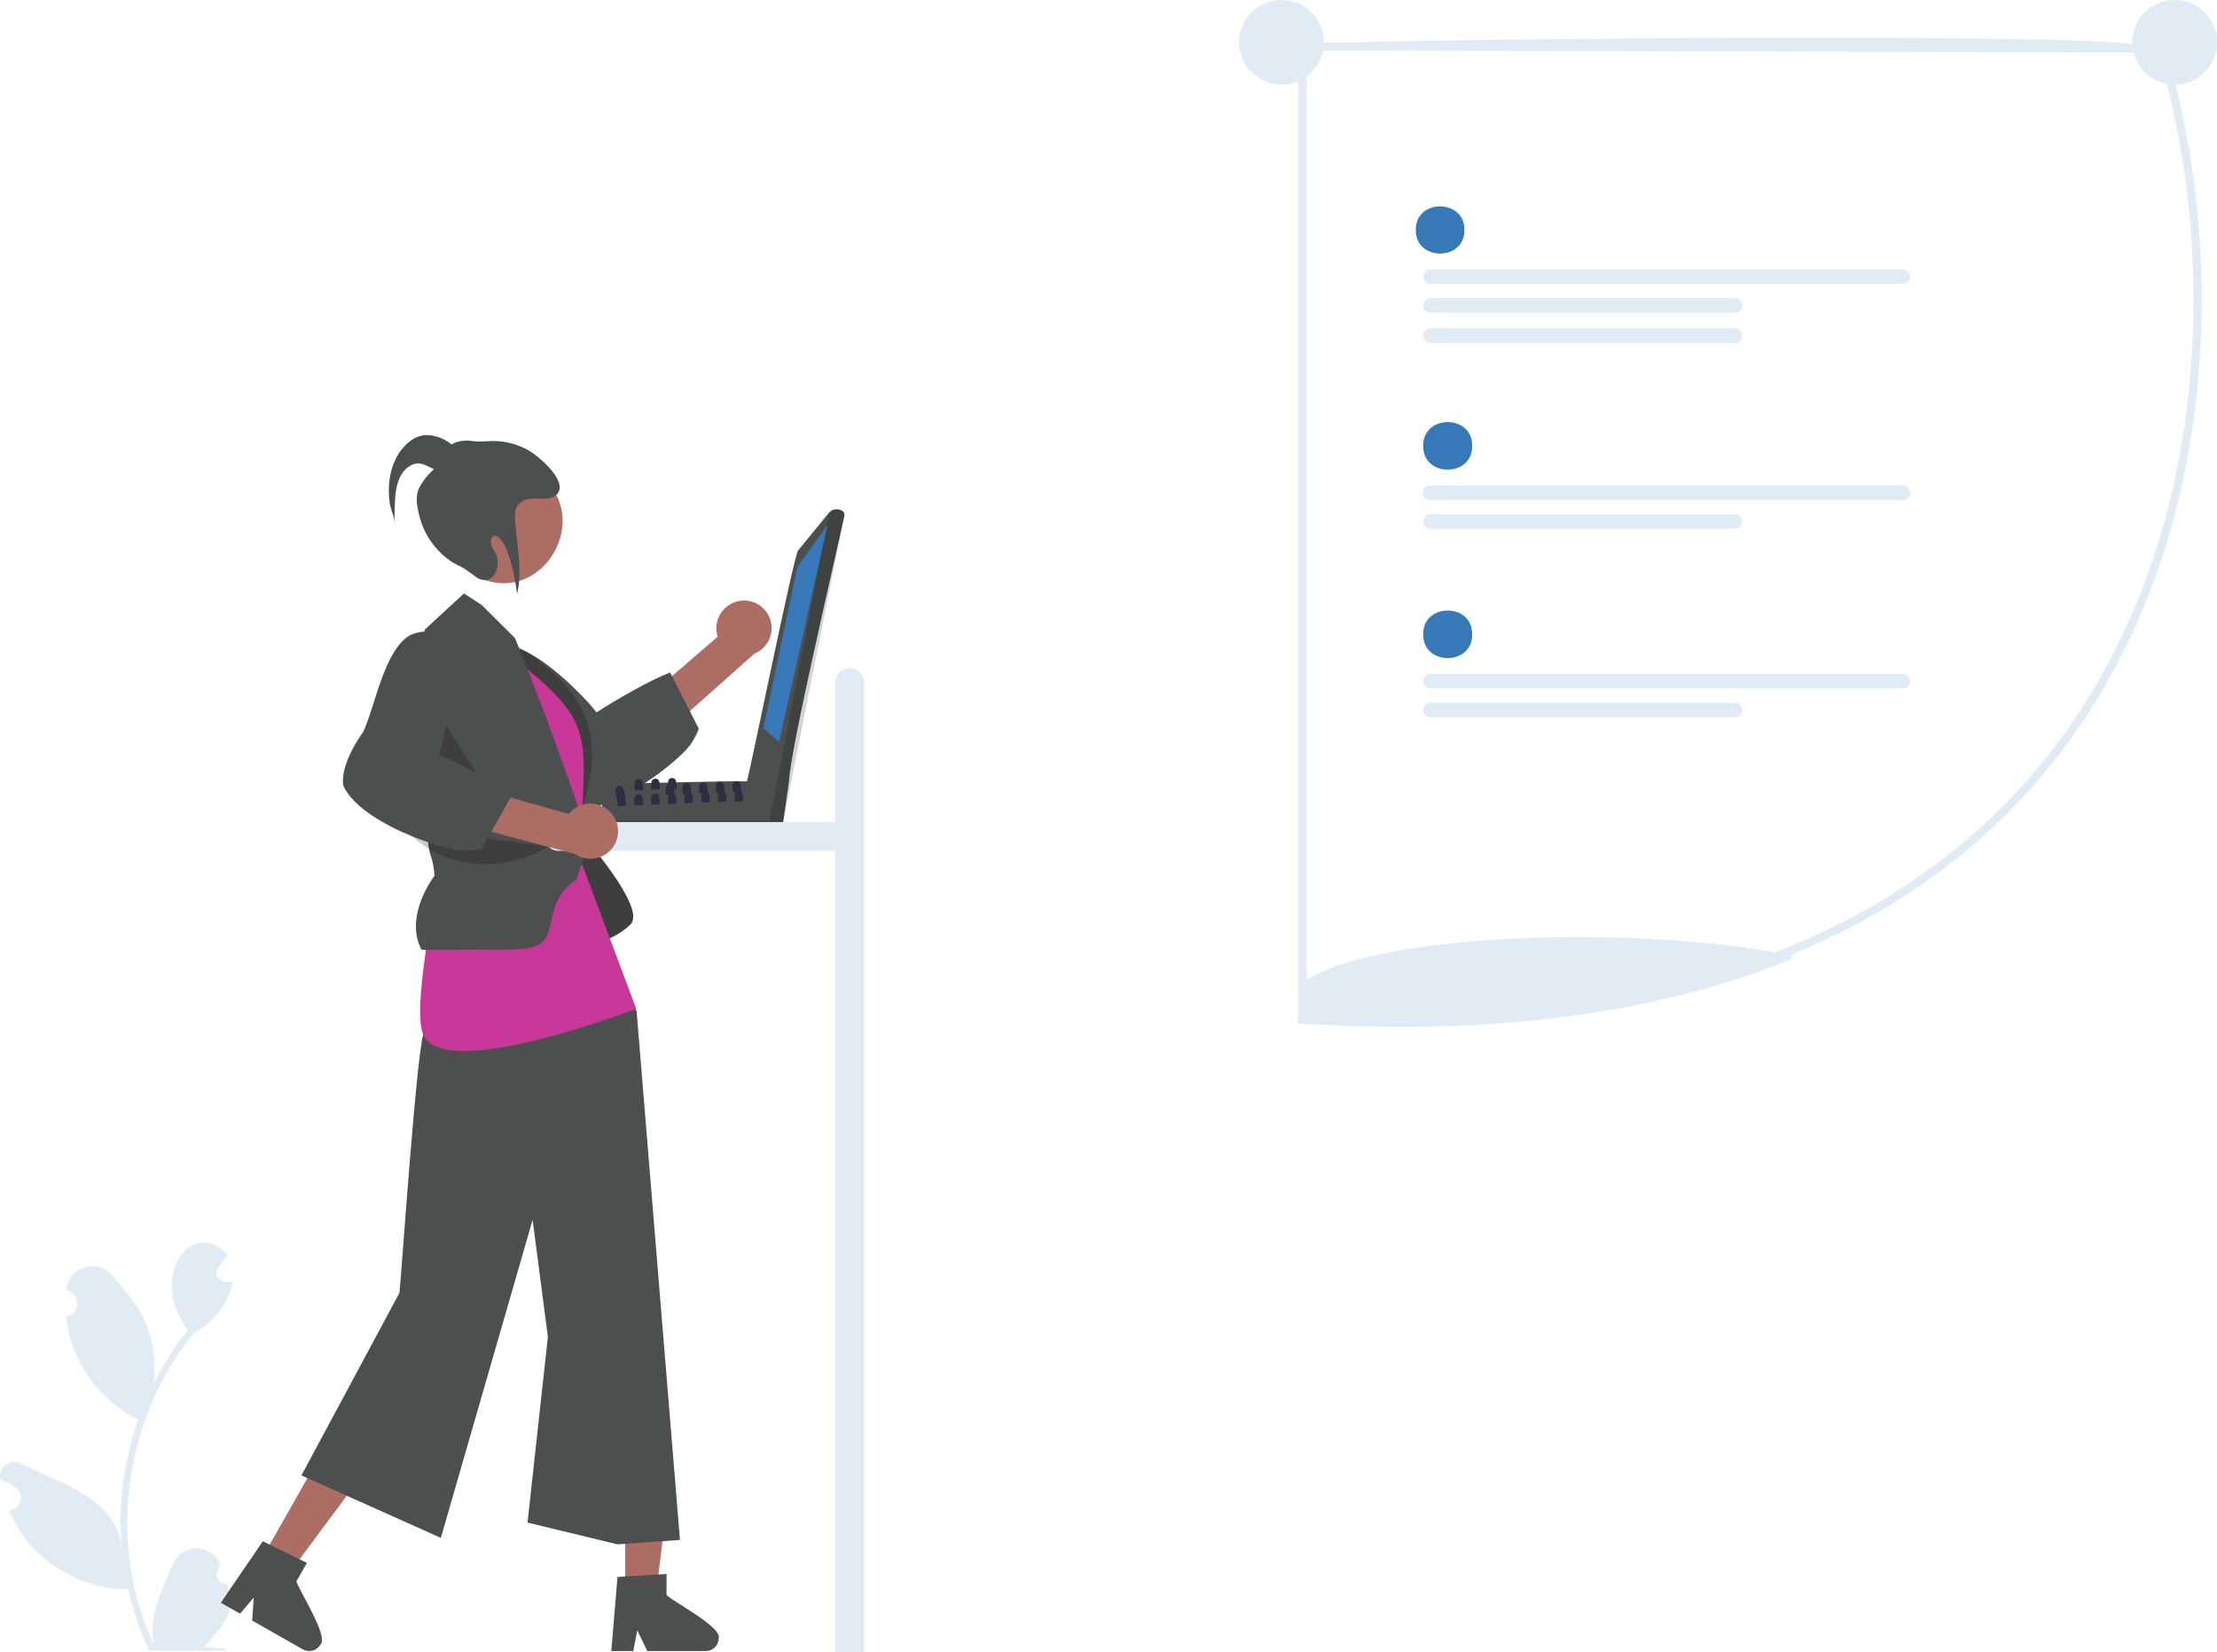 <svg xmlns="http://www.w3.org/2000/svg" width="271" height="202" fill="none" viewBox="0 0 271 202"><g clip-path="url(#clip0_118_664)"><path fill="#E1EBF4" d="M27.683 193.585C27.445 193.595 27.211 193.533 27.01 193.405C26.81 193.278 26.653 193.093 26.562 192.874C26.47 192.655 26.448 192.413 26.498 192.181C26.549 191.949 26.669 191.739 26.843 191.577L26.92 191.257C26.694 190.68 26.3 190.183 25.79 189.831C25.279 189.479 24.674 189.288 24.054 189.282C23.434 189.276 22.826 189.456 22.308 189.798C21.791 190.14 21.388 190.63 21.151 191.203C19.776 194.405 18.001 197.735 18.886 201.27C13.053 188.923 15.037 173.553 23.661 162.986C26.045 161.673 27.977 159.342 28.468 156.636C27.288 157.036 25.817 156.079 26.705 154.837L27.862 153.418C23.375 148.65 18.043 156.143 22.975 162.579C21.363 164.601 19.967 166.785 18.809 169.095C19.078 166.64 18.758 164.156 17.876 161.849C16.985 159.701 15.312 157.888 13.841 156.031C12.05 153.764 8.364 154.811 8.124 157.683C9.778 158.228 9.992 160.61 8.102 160.937C8.598 166.284 12.091 171.183 16.908 173.543C15.129 178.528 14.435 183.834 14.87 189.108C14.027 182.944 7.393 181.449 2.775 178.996C2.481 178.808 2.137 178.71 1.788 178.713C1.438 178.716 1.097 178.82 0.805 179.014C0.514 179.207 0.285 179.481 0.147 179.802C0.008 180.123 -0.034 180.477 0.026 180.821C0.665 181.079 1.277 181.401 1.852 181.782C2.126 181.961 2.338 182.222 2.456 182.527C2.575 182.832 2.596 183.166 2.515 183.483C2.435 183.801 2.257 184.085 2.008 184.296C1.758 184.508 1.448 184.637 1.122 184.664C3.455 190.428 9.486 194.309 15.681 194.286C16.273 196.87 17.133 199.385 18.245 201.792H27.442C27.474 201.693 27.503 201.587 27.532 201.472C26.681 201.525 25.826 201.473 24.987 201.318C27.231 198.657 28.984 197.296 27.673 193.579L27.683 193.585Z"/><path fill="#AB6D64" d="M76.424 194.635H80.215L82.016 180.024H76.421L76.424 194.635Z"/><path fill="#4D4E4E" d="M81.474 194.975V192.413L80.478 192.474L76.421 192.714L75.481 192.772L74.764 201.372L74.725 201.833H77.417L77.504 201.376L77.895 199.294L78.904 201.376L79.125 201.833H86.262C86.687 201.833 87.095 201.665 87.395 201.365C87.696 201.064 87.865 200.657 87.865 200.232C88.153 198.817 82.231 195.782 81.474 194.975Z"/><path fill="#AB6D64" d="M32.006 190.511L35.303 192.381L44.088 180.562L39.223 177.802L32.006 190.511Z"/><path fill="#4D4E4E" d="M36.236 193.3L37.518 191.058L36.627 190.62L32.977 188.83L32.131 188.414L27.965 194.498L27.003 195.926L28.109 196.566L29.343 197.267L31.016 195.295L30.83 198.109L36.633 201.411L37.008 201.622C37.192 201.726 37.394 201.793 37.603 201.818C37.812 201.844 38.024 201.829 38.227 201.772C38.43 201.716 38.62 201.621 38.786 201.491C38.952 201.361 39.09 201.2 39.194 201.017C40.152 199.938 36.492 194.366 36.236 193.3Z"/><path fill="#AB6D64" d="M90.438 73.456C89.553 73.591 88.757 74.071 88.226 74.791C87.695 75.512 87.472 76.413 87.605 77.298C87.634 77.477 87.676 77.654 87.73 77.826L81.929 82.841L84.121 87.109L92.213 79.908C92.98 79.598 93.606 79.017 93.972 78.276C94.339 77.536 94.42 76.686 94.201 75.889C93.982 75.093 93.478 74.404 92.784 73.954C92.091 73.504 91.256 73.325 90.438 73.449V73.456Z"/><path fill="#4D4E4E" d="M84.327 86.93L82.147 82.662L81.923 82.223C79.59 83.043 75.007 85.72 72.918 87.087C72.152 86.021 67.893 81.381 64.21 79.6C63.958 79.479 63.708 79.372 63.461 79.28C62.89 79.05 62.284 78.924 61.669 78.909C61.397 78.906 61.125 78.945 60.865 79.024C60.59 79.105 60.334 79.237 60.108 79.412C59.509 79.873 59.054 80.692 58.797 81.916C58.768 82.505 58.845 83.095 59.025 83.658C60.051 87.055 64.101 90.849 65.534 93.299C65.675 93.674 67.082 97.394 69.303 98.717C69.421 98.787 69.543 98.851 69.665 98.909C69.787 98.967 69.941 98.944 70.085 98.951C70.31 98.963 70.536 98.963 70.761 98.951C70.876 98.951 70.995 98.951 71.113 98.928H71.187C71.927 98.845 72.656 98.686 73.363 98.454L73.603 98.374C74.211 98.167 74.806 97.927 75.388 97.657C75.725 97.503 76.058 97.337 76.392 97.164C76.795 96.953 77.199 96.728 77.593 96.495C77.933 96.299 78.266 96.094 78.593 95.883C78.67 95.835 78.747 95.787 78.824 95.733C81.747 93.834 84.131 91.624 84.593 90.712C84.936 90.204 85.213 89.656 85.419 89.079L84.327 86.93Z"/><path fill="#4D4E4E" d="M71.065 101.945C71.065 101.945 79.1 110.978 77.077 112.995C75.055 115.012 71.918 115.557 71.918 115.557L68.072 115.259L71.065 101.945Z"/><path fill="#000" d="M71.065 101.945C71.065 101.945 79.1 110.978 77.077 112.995C75.055 115.012 71.918 115.557 71.918 115.557L68.072 115.259L71.065 101.945Z" opacity=".2"/><path fill="#000" d="M61.208 77.715C71.572 83.773 75.055 89.562 70.261 101.205L61.208 77.715Z" opacity=".2"/><path fill="#4D4E4E" d="M51.917 126.143C51.077 125.752 48.988 157.273 48.818 158.064L36.845 180.363L53.888 187.997L65.105 149.118L66.973 163.424L64.483 186.13L75.497 188.791L83.118 188.25L77.818 123.6L67.774 105.406L51.917 126.143Z"/><path fill="#C83898" d="M60.313 78.605C74.385 89.072 70.95 89.261 71.065 105.416L77.77 123.318C77.77 123.318 54.131 132.464 51.709 126.412C49.286 120.36 60.313 78.605 60.313 78.605Z"/><path fill="#4D4E4E" d="M71.245 100.494C71.216 100.392 71.181 100.273 71.142 100.148C71.081 99.947 71.011 99.725 70.927 99.469C70.876 99.309 70.822 99.149 70.761 98.954C70.722 98.842 70.684 98.72 70.642 98.595C69.514 95.191 67.239 88.845 64.476 81.832C64.156 80.987 63.803 80.138 63.457 79.271C63.425 79.194 63.396 79.114 63.364 79.034L62.944 77.999L58.897 73.968L56.714 72.546L51.907 76.981V77.209C51.975 78.573 52.305 85.957 52.346 94.685C52.346 96.885 52.346 99.168 52.311 101.467V101.528C52.311 102.13 52.311 102.598 52.34 102.976C52.355 103.244 52.386 103.511 52.433 103.776C52.612 104.762 52.942 104.993 53.119 107.045C53.119 107.045 49.337 111.916 51.516 116.085C51.69 116.113 51.866 116.124 52.042 116.117C52.818 116.117 54.625 116.085 59.596 116.079H62.48C69.431 116.079 65.684 112.06 69.399 108.394C69.479 108.313 69.559 108.237 69.646 108.16C69.91 107.923 70.189 107.702 70.479 107.497L71.101 105.576L71.299 104.958V104.878L71.319 104.023L71.36 102.319L71.389 101.186C71.362 100.951 71.314 100.72 71.245 100.494Z"/><path fill="#000" d="M53.946 87.791L52.84 94.676L60.313 97.756L53.946 87.791Z" opacity=".2"/><path fill="#AB6D64" d="M64.983 57.522C73.344 62.277 66.479 74.813 57.964 70.353C49.603 65.598 56.468 53.058 64.983 57.522Z"/><path fill="#000" d="M49.215 101.029C53.648 106.248 61.201 107.004 66.938 103.501L49.215 101.029Z" opacity=".2"/><path fill="#4D4E4E" d="M68.409 59.725C68.384 59.921 68.312 60.107 68.201 60.27C68.09 60.433 67.941 60.566 67.768 60.66C66.598 61.403 64.912 60.471 63.685 61.394C62.723 62.12 62.932 63.19 63.021 64.275C63.249 67.029 63.845 69.844 63.214 72.601C61.842 62.802 58.955 65.371 60.413 67.314C61.352 68.566 60.711 71.429 58.762 70.836C58.157 70.657 57.871 70.196 57.378 69.847C56.791 69.444 56.096 69.191 55.455 68.829C53.334 67.511 51.819 65.41 51.241 62.982C50.972 61.909 50.738 60.638 51.241 59.629C51.904 58.406 52.857 57.364 54.016 56.594C53.917 54.48 55.901 53.629 57.737 53.913C58.874 54.09 59.826 53.837 60.993 53.939C62.305 54.05 63.577 54.453 64.713 55.117C65.742 55.716 68.604 58.118 68.409 59.725Z"/><path fill="#4D4E4E" d="M74.174 95.841C76.552 95.793 89.313 95.428 91.406 95.521C91.525 95.105 95.492 100.187 95.588 100.219C95.641 100.274 95.681 100.339 95.709 100.41C95.736 100.481 95.749 100.557 95.747 100.633C95.745 100.709 95.728 100.784 95.697 100.854C95.665 100.923 95.621 100.986 95.566 101.038C95.515 101.085 95.458 101.122 95.396 101.15C95.162 101.291 74.587 100.91 74.337 100.962C74.231 100.96 74.127 100.929 74.036 100.873C73.946 100.817 73.873 100.736 73.825 100.641L73.69 100.321C73.674 99.793 73.501 97.103 73.658 96.642C73.628 96.574 73.611 96.5 73.609 96.425C73.608 96.351 73.621 96.276 73.648 96.207C73.675 96.137 73.716 96.073 73.767 96.019C73.819 95.966 73.881 95.922 73.95 95.893C74.02 95.86 74.096 95.842 74.174 95.841Z"/><path fill="#000" d="M73.69 100.315C73.809 100.606 73.962 100.971 74.331 100.955L95.162 101.189C95.314 101.186 95.46 101.124 95.566 101.014C95.672 100.905 95.731 100.758 95.729 100.606C95.728 100.515 95.706 100.425 95.665 100.344L73.69 100.315Z" opacity=".17"/><path fill="#4D4E4E" d="M91.31 95.454C91.534 95.067 97.104 67.519 97.572 67.276L101.376 62.623L101.716 62.37C102.187 62.111 103.318 62.284 103.219 63.011C102.324 67.292 96.578 91.675 96.45 95.476L95.758 100.318C95.735 100.474 95.651 100.615 95.524 100.709C95.397 100.803 95.238 100.844 95.082 100.821H95.021C94.823 100.8 94.633 100.727 94.472 100.611C94.31 100.494 94.183 100.336 94.101 100.155C94.05 99.985 91.037 95.553 91.31 95.454Z"/><path fill="#000" d="M101.376 62.639L94.101 100.158C94.341 100.773 95.482 101.202 95.745 100.395C95.745 100.395 103.212 63.046 103.219 63.023C103.299 62.12 101.812 62.095 101.376 62.639Z" opacity=".17"/><path fill="#3778B8" d="M101.155 64.176L97.46 69.322L93.313 89.002L95.242 90.683L101.155 64.176Z"/><path fill="#2F2E41" d="M76.392 97.161C76.315 96.565 76.167 96.018 75.735 96.059C75.094 96.059 75.235 96.924 75.388 97.66C75.472 97.948 75.521 98.245 75.536 98.544L76.558 98.502C76.469 98.06 76.413 97.612 76.392 97.161Z"/><path fill="#2F2E41" d="M82.416 97.023C82.416 96.853 82.416 96.636 82.397 96.431C82.362 96.091 82.247 95.79 81.859 95.819C81.787 95.817 81.716 95.831 81.651 95.861C81.237 96.043 81.407 96.799 81.401 97.164H81.721L82.41 97.138C82.42 97.09 82.416 97.055 82.416 97.023Z"/><path fill="#2F2E41" d="M84.458 96.936C84.442 96.488 84.522 95.697 83.9 95.729C83.227 95.745 83.448 96.658 83.442 97.077H83.763L84.455 97.049C84.454 97.011 84.455 96.974 84.458 96.936Z"/><path fill="#2F2E41" d="M86.499 96.856C86.499 96.405 86.564 95.614 85.942 95.649C85.269 95.665 85.49 96.578 85.484 96.997H85.804L86.493 96.972C86.503 96.927 86.499 96.892 86.499 96.856Z"/><path fill="#2F2E41" d="M88.541 96.773C88.541 96.325 88.605 95.534 87.983 95.569C87.31 95.585 87.531 96.498 87.525 96.917L87.845 96.901L88.538 96.876C88.544 96.844 88.541 96.808 88.541 96.773Z"/><path fill="#2F2E41" d="M90.582 96.703C90.582 96.299 90.63 95.627 90.201 95.515C90.145 95.498 90.086 95.493 90.028 95.499C89.98 95.496 89.932 95.502 89.887 95.518C89.393 95.656 89.566 96.459 89.566 96.844H89.887L90.576 96.818C90.585 96.764 90.582 96.728 90.582 96.703Z"/><path fill="#2F2E41" d="M78.593 95.88C78.59 95.832 78.581 95.785 78.568 95.739C78.516 95.464 78.385 95.252 78.055 95.272C77.725 95.291 77.616 95.489 77.581 95.758C77.561 96.002 77.561 96.247 77.581 96.492C77.581 96.54 77.581 96.581 77.581 96.62L78.603 96.578C78.603 96.399 78.619 96.13 78.593 95.88Z"/><path fill="#2F2E41" d="M80.619 95.685C80.567 95.4 80.436 95.169 80.096 95.191C79.757 95.214 79.648 95.428 79.619 95.71C79.59 95.992 79.619 96.261 79.638 96.536L80.66 96.495C80.641 96.29 80.667 95.96 80.619 95.685Z"/><path fill="#2F2E41" d="M82.663 95.636C82.618 95.335 82.493 95.089 82.138 95.108C81.782 95.127 81.683 95.361 81.657 95.659C81.657 95.723 81.657 95.79 81.657 95.857C81.657 96.078 81.689 96.302 81.686 96.456L82.404 96.427H82.708C82.683 96.216 82.705 95.905 82.663 95.636Z"/><path fill="#2F2E41" d="M78.036 97.109C77.363 97.109 77.581 98.038 77.577 98.454L78.6 98.416C78.561 97.984 78.709 97.068 78.036 97.109Z"/><path fill="#2F2E41" d="M80.077 97.023C79.404 97.023 79.622 97.948 79.619 98.368L80.641 98.326C80.603 97.916 80.75 96.988 80.077 97.023Z"/><path fill="#2F2E41" d="M82.416 97.023C82.33 96.962 82.224 96.936 82.118 96.949C82.042 96.945 81.966 96.962 81.898 96.997C81.831 97.033 81.774 97.086 81.734 97.151C81.551 97.446 81.663 97.996 81.66 98.294L82.683 98.256C82.65 97.913 82.743 97.234 82.416 97.023Z"/><path fill="#2F2E41" d="M84.458 96.936C84.371 96.876 84.265 96.849 84.16 96.86C84.083 96.856 84.006 96.873 83.938 96.909C83.87 96.945 83.813 96.999 83.772 97.065C83.596 97.362 83.705 97.91 83.702 98.208L84.724 98.166C84.692 97.833 84.785 97.157 84.458 96.936Z"/><path fill="#2F2E41" d="M86.499 96.857C86.412 96.796 86.307 96.769 86.201 96.78C86.125 96.777 86.049 96.794 85.981 96.83C85.914 96.866 85.857 96.919 85.817 96.985C85.634 97.279 85.746 97.83 85.743 98.128L86.765 98.089C86.733 97.75 86.826 97.071 86.499 96.857Z"/><path fill="#2F2E41" d="M88.541 96.773C88.454 96.713 88.348 96.686 88.243 96.7C88.165 96.694 88.088 96.71 88.019 96.746C87.951 96.783 87.894 96.837 87.855 96.904C87.679 97.202 87.788 97.75 87.784 98.048L88.807 98.006C88.775 97.663 88.868 96.994 88.541 96.773Z"/><path fill="#2F2E41" d="M90.582 96.703C90.496 96.642 90.389 96.616 90.284 96.629C90.208 96.625 90.132 96.641 90.064 96.677C89.996 96.712 89.939 96.766 89.9 96.831C89.72 97.129 89.829 97.676 89.826 97.974L90.848 97.936C90.816 97.587 90.909 96.911 90.582 96.703Z"/><path fill="#4D4E4E" d="M50.017 54.016C48.584 55.172 47.831 56.92 47.606 58.713C47.494 59.637 47.504 60.572 47.635 61.493C47.748 62.297 48.183 63.02 48.19 63.843C48.344 61.637 47.917 58.079 50.298 56.85C51.802 56.081 52.818 57.81 54.352 57.525C55.24 57.365 56.131 55.963 55.795 55.153C55.269 53.872 53.077 53.036 51.811 53.206C51.15 53.306 50.529 53.587 50.017 54.016Z"/><path fill="#E1EBF4" d="M103.872 81.695C103.405 81.695 102.957 81.88 102.626 82.21C102.295 82.541 102.11 82.989 102.11 83.456V100.494H68.3C67.832 100.494 67.384 100.68 67.053 101.01C66.723 101.34 66.537 101.788 66.537 102.255C66.537 102.722 66.723 103.17 67.053 103.501C67.384 103.831 67.832 104.016 68.3 104.016H102.11V202H105.635V83.456C105.635 82.989 105.449 82.541 105.119 82.21C104.788 81.88 104.34 81.695 103.872 81.695Z"/><path fill="#AB6D64" d="M74.674 99.348C74.073 98.683 73.232 98.285 72.336 98.24C71.441 98.195 70.564 98.507 69.899 99.108C69.764 99.228 69.64 99.36 69.527 99.501L62.156 97.43L59.801 101.608L70.258 104.388C70.939 104.857 71.769 105.06 72.591 104.958C73.412 104.855 74.167 104.455 74.712 103.833C75.257 103.211 75.555 102.41 75.548 101.583C75.541 100.756 75.23 99.96 74.674 99.348Z"/><path fill="#4D4E4E" d="M58.192 94.439C57.657 94.16 57.121 93.888 56.59 93.635C55.455 93.075 54.401 92.585 53.625 92.252C54.007 91.1 54.309 89.923 54.529 88.73C55.439 84.144 56.057 76.997 51.907 77.202C51.307 77.245 50.717 77.388 50.164 77.625C46.93 79.418 45.822 86.565 44.373 89.514C44.12 89.857 41.55 93.418 41.963 96.053C43.136 98.615 46.866 100.805 50.363 102.23C51.036 102.505 51.702 102.752 52.337 102.969C53.061 103.216 53.75 103.421 54.369 103.581C55.602 103.901 56.567 104.045 57.032 103.981C57.646 103.985 58.258 103.914 58.855 103.77L59.589 102.489L60.041 101.688L62.403 97.526L62.647 97.097C61.23 96.101 59.741 95.213 58.192 94.439Z"/><path stroke="#E1EBF4" d="M193.836 122.927C187.805 123.817 181.726 124.332 175.631 124.471L175.63 124.471C170.429 124.601 164.958 124.491 159.215 124.139V7.385C159.217 6.931 159.398 6.495 159.72 6.174C160.042 5.853 160.478 5.672 160.933 5.671H161.817H165.365H165.425H165.426L260.663 5.908H260.665H261.097H264.17C264.62 7.377 265.041 8.888 265.432 10.44C269.698 27.391 270.252 48.875 263.612 68.608C256.978 88.326 243.162 106.3 218.66 116.291L218.659 116.292C211.387 119.278 203.133 121.529 193.836 122.927ZM193.836 122.927C193.836 122.926 193.836 122.926 193.837 122.926L193.91 123.421M193.836 122.927C193.836 122.927 193.836 122.927 193.835 122.927L193.91 123.421M193.91 123.421C203.242 122.018 211.536 119.758 218.849 116.754L158.715 124.609C164.642 124.985 170.284 125.105 175.643 124.971C181.758 124.832 187.859 124.314 193.91 123.421Z"/><path fill="#3778B8" d="M179.953 54.506C180.011 58.383 173.912 58.383 173.97 54.506C173.912 50.628 180.011 50.628 179.953 54.506Z"/><path fill="#E1EBF4" d="M232.607 59.347H174.861C174.739 59.34 174.618 59.358 174.504 59.399C174.389 59.44 174.285 59.505 174.197 59.588C174.108 59.671 174.038 59.772 173.989 59.883C173.941 59.994 173.916 60.114 173.916 60.236C173.916 60.357 173.941 60.477 173.989 60.589C174.038 60.7 174.108 60.801 174.197 60.884C174.285 60.967 174.389 61.031 174.504 61.073C174.618 61.114 174.739 61.132 174.861 61.124H232.61C233.777 61.16 233.748 59.328 232.607 59.347Z"/><path fill="#E1EBF4" d="M212.078 62.863H174.861C174.624 62.863 174.398 62.957 174.231 63.124C174.064 63.291 173.97 63.517 173.97 63.753C173.97 63.989 174.064 64.216 174.231 64.383C174.398 64.55 174.624 64.644 174.861 64.644H212.078C213.241 64.66 213.222 62.847 212.078 62.863Z"/><path fill="#E1EBF4" d="M232.607 32.93H174.861C174.624 32.93 174.398 33.024 174.231 33.191C174.064 33.358 173.97 33.584 173.97 33.82C173.97 34.056 174.064 34.283 174.231 34.45C174.398 34.617 174.624 34.711 174.861 34.711H232.607C233.777 34.727 233.748 32.914 232.607 32.93Z"/><path fill="#E1EBF4" d="M212.078 36.449H174.861C174.624 36.449 174.398 36.543 174.231 36.71C174.064 36.877 173.97 37.103 173.97 37.34C173.97 37.576 174.064 37.802 174.231 37.969C174.398 38.136 174.624 38.23 174.861 38.23H212.078C213.241 38.246 213.222 36.433 212.078 36.449Z"/><path fill="#E1EBF4" d="M212.078 40.135H174.861C174.624 40.135 174.398 40.229 174.231 40.396C174.064 40.562 173.97 40.789 173.97 41.025C173.97 41.261 174.064 41.488 174.231 41.654C174.398 41.821 174.624 41.915 174.861 41.915H212.078C213.241 41.947 213.222 40.119 212.078 40.135Z"/><path fill="#3778B8" d="M179.953 77.542C180.011 81.419 173.912 81.419 173.97 77.542C173.912 73.664 180.011 73.664 179.953 77.542Z"/><path fill="#E1EBF4" d="M232.607 82.38H174.861C174.624 82.38 174.398 82.474 174.231 82.641C174.064 82.808 173.97 83.034 173.97 83.27C173.97 83.506 174.064 83.733 174.231 83.9C174.398 84.066 174.624 84.16 174.861 84.16H232.607C233.777 84.176 233.748 82.364 232.607 82.38Z"/><path fill="#E1EBF4" d="M212.078 85.899H174.861C174.624 85.899 174.398 85.993 174.231 86.16C174.064 86.327 173.97 86.553 173.97 86.789C173.97 87.025 174.064 87.252 174.231 87.419C174.398 87.586 174.624 87.679 174.861 87.679H212.078C213.241 87.695 213.222 85.883 212.078 85.899Z"/><path fill="#3778B8" d="M179.001 28.114C179.059 31.957 173.008 31.957 173.063 28.114C173.008 24.265 179.059 24.265 179.001 28.114Z"/><path fill="#E1EBF4" d="M262.171 5.85C261.709 5.389 161.394 6.737 161.507 5.383C161.019 4.874 264.927 3.708 262.171 5.85Z"/><path fill="#E1EBF4" d="M161.72 6.15C162.26 3.345 160.423 0.634 157.616 0.094C154.809 -0.446 152.095 1.389 151.555 4.194C151.014 6.998 152.852 9.71 155.659 10.25C158.465 10.79 161.179 8.954 161.72 6.15Z"/><path fill="#E1EBF4" d="M265.828 10.343C268.686 10.343 271.003 8.027 271.003 5.171C271.003 2.315 268.686 0 265.828 0C262.969 0 260.652 2.315 260.652 5.171C260.652 8.027 262.969 10.343 265.828 10.343Z"/><path fill="#E1EBF4" d="M218.849 116.754C211.536 119.758 203.242 122.018 193.91 123.421C187.859 124.314 181.758 124.832 175.643 124.971C170.131 124.907 164.488 124.786 158.715 124.609V120.523C166.48 113.994 199.778 112.966 218.849 116.754Z"/></g><defs><clipPath id="clip0_118_664"><rect width="271" height="202" fill="#fff"/></clipPath></defs></svg>